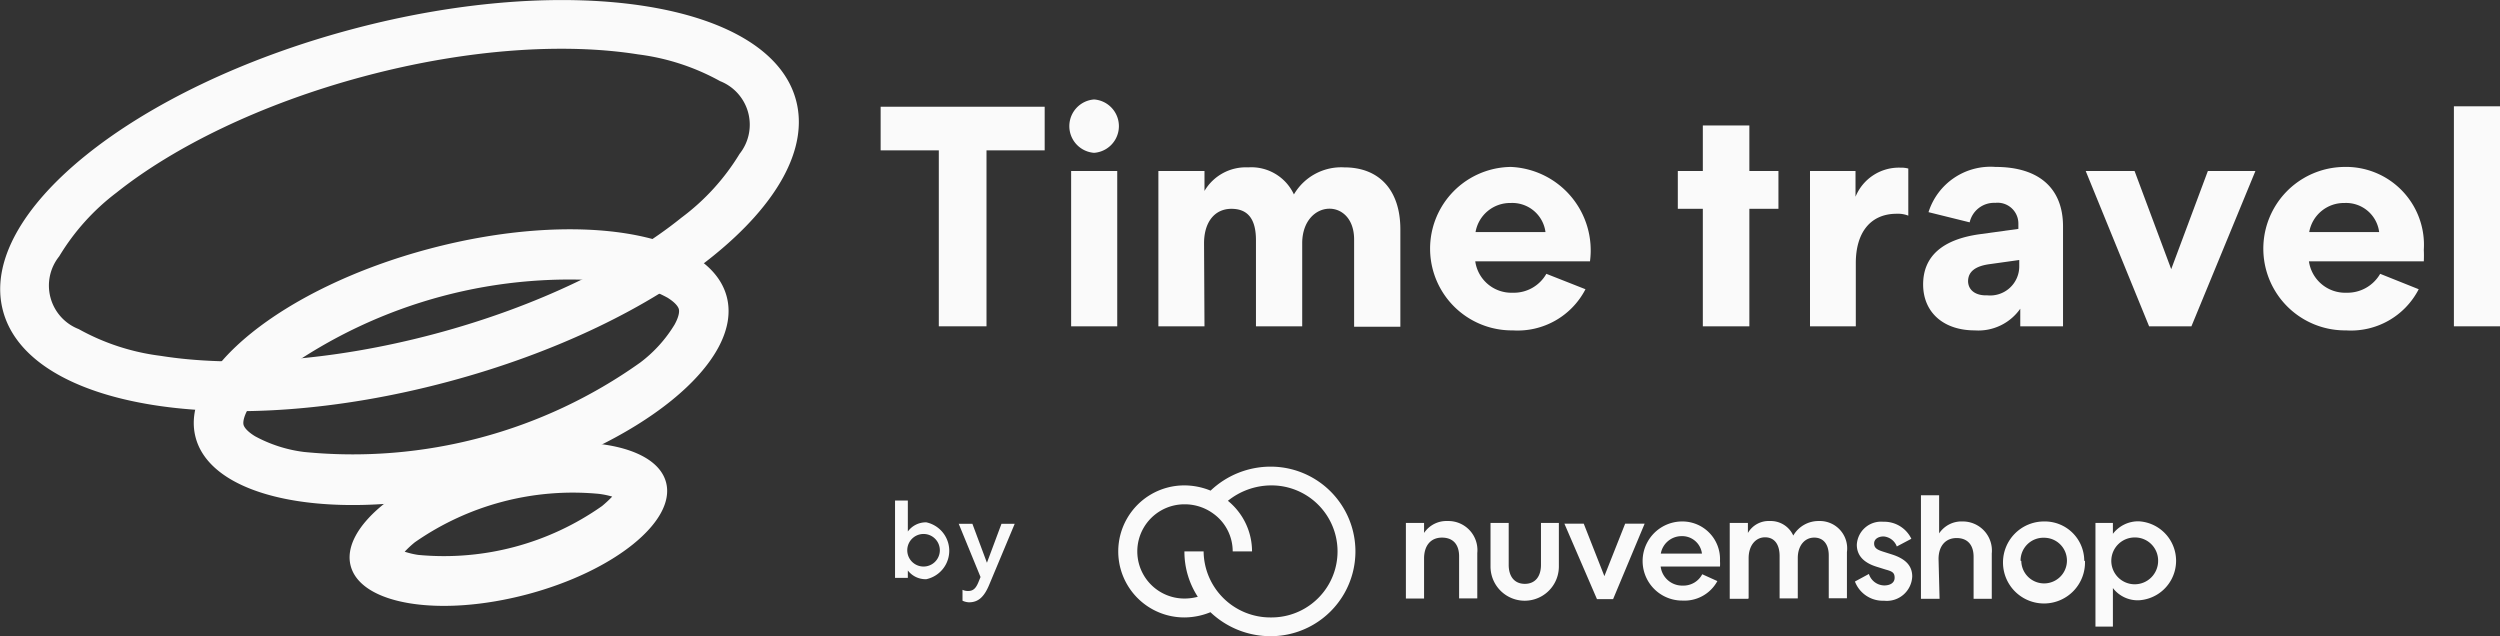 <svg id="Camada_1" data-name="Camada 1" xmlns="http://www.w3.org/2000/svg" viewBox="0 0 171.92 43.75"><rect x="0" y="0" width="171.92" height="43.75" fill="#333333" stroke="none"/><path d="M386.76,287.62a3.22,3.22,0,0,0-1.34-5,15.67,15.67,0,0,0-5.64-1.84c-4.95-.79-11.64-.41-18.81,1.5s-13.16,4.9-17.05,8a15.56,15.56,0,0,0-3.95,4.39,3.21,3.21,0,0,0,1.34,5,15.54,15.54,0,0,0,5.63,1.84c4.95.79,11.64.41,18.82-1.5s13.16-4.9,17-8A15.49,15.49,0,0,0,386.76,287.62Zm-20.12,15.69c15.05-4,25.79-12.68,24-19.38s-15.48-8.89-30.53-4.88-25.8,12.68-24,19.38S351.58,307.32,366.64,303.31Z" transform="translate(-335.9 -277.04)" fill="#fafafa" fill-rule="evenodd"/><path d="M381.8,297.51c.66.41.76.71.78.78s.09.38-.29,1.07a9.29,9.29,0,0,1-2.36,2.61,34.08,34.08,0,0,1-23.13,6.15,9.52,9.52,0,0,1-3.36-1.08c-.67-.41-.77-.71-.79-.78s-.08-.38.29-1.07a9.37,9.37,0,0,1,2.37-2.6,34,34,0,0,1,23.12-6.16A9.51,9.51,0,0,1,381.8,297.51Zm-16.38-3.36c10.09-2.68,19.24-1.22,20.45,3.27s-6,10.3-16.06,13-19.23,1.22-20.45-3.27S355.34,296.83,365.42,294.15Z" transform="translate(-335.9 -277.04)" fill="#fafafa" fill-rule="evenodd"/><path d="M378,311.19a8.09,8.09,0,0,1-.7.65,18.87,18.87,0,0,1-12.64,3.36,5.58,5.58,0,0,1-.93-.22,6.83,6.83,0,0,1,.7-.65A19,19,0,0,1,377.07,311,5.73,5.73,0,0,1,378,311.19Zm-8.44-2.93c6-1.59,11.42-.72,12.14,1.94s-3.55,6.12-9.54,7.71-11.42.72-12.14-1.94S363.58,309.85,369.57,308.26Z" transform="translate(-335.9 -277.04)" fill="#fafafa" fill-rule="evenodd"/><path d="M396.46,287.38h4v12.1h3.28v-12.1h4v-3H396.46Z" transform="translate(-335.9 -277.04)" fill="#fafafa"/><path d="M411.14,283.88a1.84,1.84,0,0,0,0,3.67A1.84,1.84,0,0,0,411.14,283.88Zm1.59,15.6V288.8h-3.17v10.68Z" transform="translate(-335.9 -277.04)" fill="#fafafa"/><path d="M418.7,293.77c0-1.47.74-2.37,1.88-2.37s1.69.71,1.69,2.16v5.92h3.18v-5.77c.06-3,3.57-3.11,3.57-.2v6h3.18v-6.7c0-2.66-1.42-4.26-3.86-4.26a3.77,3.77,0,0,0-3.46,1.86,3.23,3.23,0,0,0-3.15-1.86,3.3,3.3,0,0,0-3,1.62V288.8h-3.17v10.68h3.17Z" transform="translate(-335.9 -277.04)" fill="#fafafa"/><path d="M442.24,295.87a2.57,2.57,0,0,1-2.31,1.3,2.51,2.51,0,0,1-2.58-2.16h7.89a5.74,5.74,0,0,0-5.44-6.49,5.62,5.62,0,1,0,.13,11.24,5.25,5.25,0,0,0,5-2.83ZM437.37,293a2.41,2.41,0,0,1,2.41-2,2.3,2.3,0,0,1,2.4,2Z" transform="translate(-335.9 -277.04)" fill="#fafafa"/><path d="M456.2,299.48V291.4h2v-2.6h-2v-3.13H453v3.13h-1.72v2.6H453v8.08Z" transform="translate(-335.9 -277.04)" fill="#fafafa"/><path d="M467.13,288.63a1.87,1.87,0,0,0-.54-.06,3.22,3.22,0,0,0-3.09,2V288.8h-3.13v10.68h3.15v-4.35c0-2.09,1-3.39,2.81-3.39a1.94,1.94,0,0,1,.8.13Z" transform="translate(-335.9 -277.04)" fill="#fafafa"/><path d="M468.15,296.6c0,1.91,1.39,3.16,3.55,3.16a3.52,3.52,0,0,0,3.13-1.49l0,1.21h2.94v-6.87c0-2.62-1.65-4.09-4.64-4.09a4.47,4.47,0,0,0-4.61,3.11l2.83.7a1.72,1.72,0,0,1,1.76-1.34,1.43,1.43,0,0,1,1.59,1.42v.37l-2.68.37C469.46,293.51,468.15,294.68,468.15,296.6Zm3.09-.21c0-.67.5-1.06,1.52-1.19l2-.28v.43a2,2,0,0,1-2.2,2C471.76,297.38,471.26,297,471.24,296.39Z" transform="translate(-335.9 -277.04)" fill="#fafafa"/><path d="M483.69,299.48h2.91L491,288.8h-3.27l-2.52,6.75-2.52-6.75h-3.36Z" transform="translate(-335.9 -277.04)" fill="#fafafa"/><path d="M499.58,295.87a2.6,2.6,0,0,1-2.31,1.3,2.52,2.52,0,0,1-2.59-2.16h7.9a7.69,7.69,0,0,0,0-.78,5.36,5.36,0,0,0-5.48-5.71,5.62,5.62,0,1,0,.13,11.24,5.24,5.24,0,0,0,5-2.83ZM494.7,293a2.42,2.42,0,0,1,2.42-2,2.29,2.29,0,0,1,2.39,2Z" transform="translate(-335.9 -277.04)" fill="#fafafa"/><path d="M504.65,284.35v15.13h3.18V284.35Z" transform="translate(-335.9 -277.04)" fill="#fafafa"/><path d="M433.83,318.2h-1.25V313h1.25v.69a1.85,1.85,0,0,1,1.61-.82,2,2,0,0,1,2.05,2.2v3.12h-1.25v-2.89c0-.8-.4-1.29-1.18-1.29s-1.23.56-1.23,1.44ZM438.4,316V313h1.25v2.88c0,.82.41,1.31,1.11,1.31s1.11-.49,1.11-1.31V313h1.23V316a2.35,2.35,0,1,1-4.7,0Zm5.08-2.95h1.33l1.42,3.61,1.43-3.61H449l-2.17,5.19h-1.11ZM454,317a2.57,2.57,0,0,1-2.39,1.34,2.72,2.72,0,0,1-.06-5.44,2.59,2.59,0,0,1,2.63,2.72,2.83,2.83,0,0,1,0,.38H450.1a1.49,1.49,0,0,0,1.52,1.31,1.46,1.46,0,0,0,1.34-.78Zm-1.06-1.89a1.37,1.37,0,0,0-1.42-1.2,1.45,1.45,0,0,0-1.41,1.2Zm3.16,3.11h-1.25V313h1.25v.69a1.65,1.65,0,0,1,1.51-.82,1.7,1.7,0,0,1,1.61,1,2,2,0,0,1,1.76-1,1.88,1.88,0,0,1,1.93,2.13v3.18h-1.25v-2.94c0-.76-.36-1.23-1-1.23s-1.12.53-1.13,1.38v2.8h-1.25v-2.91c0-.81-.36-1.29-1-1.29s-1.13.55-1.13,1.44v2.76Zm8.32-1.71a1.13,1.13,0,0,0,1.05.79c.4,0,.72-.17.72-.53s-.18-.44-.61-.56l-.64-.2c-.89-.28-1.35-.78-1.35-1.51a1.67,1.67,0,0,1,1.82-1.58,2.07,2.07,0,0,1,1.93,1.17l-1,.53a1.06,1.06,0,0,0-.91-.69c-.36,0-.65.18-.65.48s.19.43.6.56l.63.2c1,.32,1.39.83,1.39,1.51a1.75,1.75,0,0,1-1.94,1.67,2.05,2.05,0,0,1-2-1.32Zm4.86,1.71H468v-7.12h1.25v2.62a1.85,1.85,0,0,1,1.62-.82,2,2,0,0,1,2,2.2v3.12h-1.25v-2.89c0-.8-.4-1.29-1.17-1.29s-1.24.56-1.24,1.44Zm10-2.6a2.82,2.82,0,1,1-2.81-2.72A2.71,2.71,0,0,1,479.23,315.6Zm-4.38,0a1.57,1.57,0,1,0,1.57-1.6A1.57,1.57,0,0,0,474.85,315.6ZM481.2,313v.75a2.19,2.19,0,0,1,1.79-.86,2.72,2.72,0,0,1,0,5.43,2.15,2.15,0,0,1-1.79-.84v2.65H480V313Zm1.53,1a1.61,1.61,0,1,0,1.58,1.61A1.59,1.59,0,0,0,482.73,314Zm-59.43-4.87h0a6,6,0,0,0-4.15,1.65,4.79,4.79,0,0,0-1.81-.36,4.54,4.54,0,1,0,0,9.08,4.78,4.78,0,0,0,1.8-.36,6,6,0,0,0,4.14,1.65,5.83,5.83,0,1,0,0-11.66Zm0,10.37a4.59,4.59,0,0,1-4.63-4.54h-1.32a5.68,5.68,0,0,0,.92,3.12,3.57,3.57,0,0,1-.92.12,3.24,3.24,0,1,1,0-6.48,3.32,3.32,0,0,1,2,.65,3.19,3.19,0,0,1,1.32,2.59H422a4.48,4.48,0,0,0-1.66-3.48,4.78,4.78,0,0,1,3-1.06,4.54,4.54,0,1,1,0,9.08Z" transform="translate(-335.9 -277.04)" fill="#fafafa"/><path d="M397.45,316.78h.88v-.51a1.54,1.54,0,0,0,1.27.6,2,2,0,0,0,0-3.91,1.54,1.54,0,0,0-1.27.63v-2.13h-.88Zm3.08-1.86a1.12,1.12,0,1,1-1.12-1.16A1.12,1.12,0,0,1,400.53,314.92Z" transform="translate(-335.9 -277.04)" fill="#fafafa"/><path d="M402.53,318.46c.64,0,1.05-.36,1.41-1.24l1.74-4.16h-.91l-1,2.68-1-2.68h-.94l1.5,3.66-.16.39c-.18.42-.37.57-.69.57a.85.85,0,0,1-.39-.08v.75A1.18,1.18,0,0,0,402.53,318.46Z" transform="translate(-335.9 -277.04)" fill="#fafafa"/></svg>